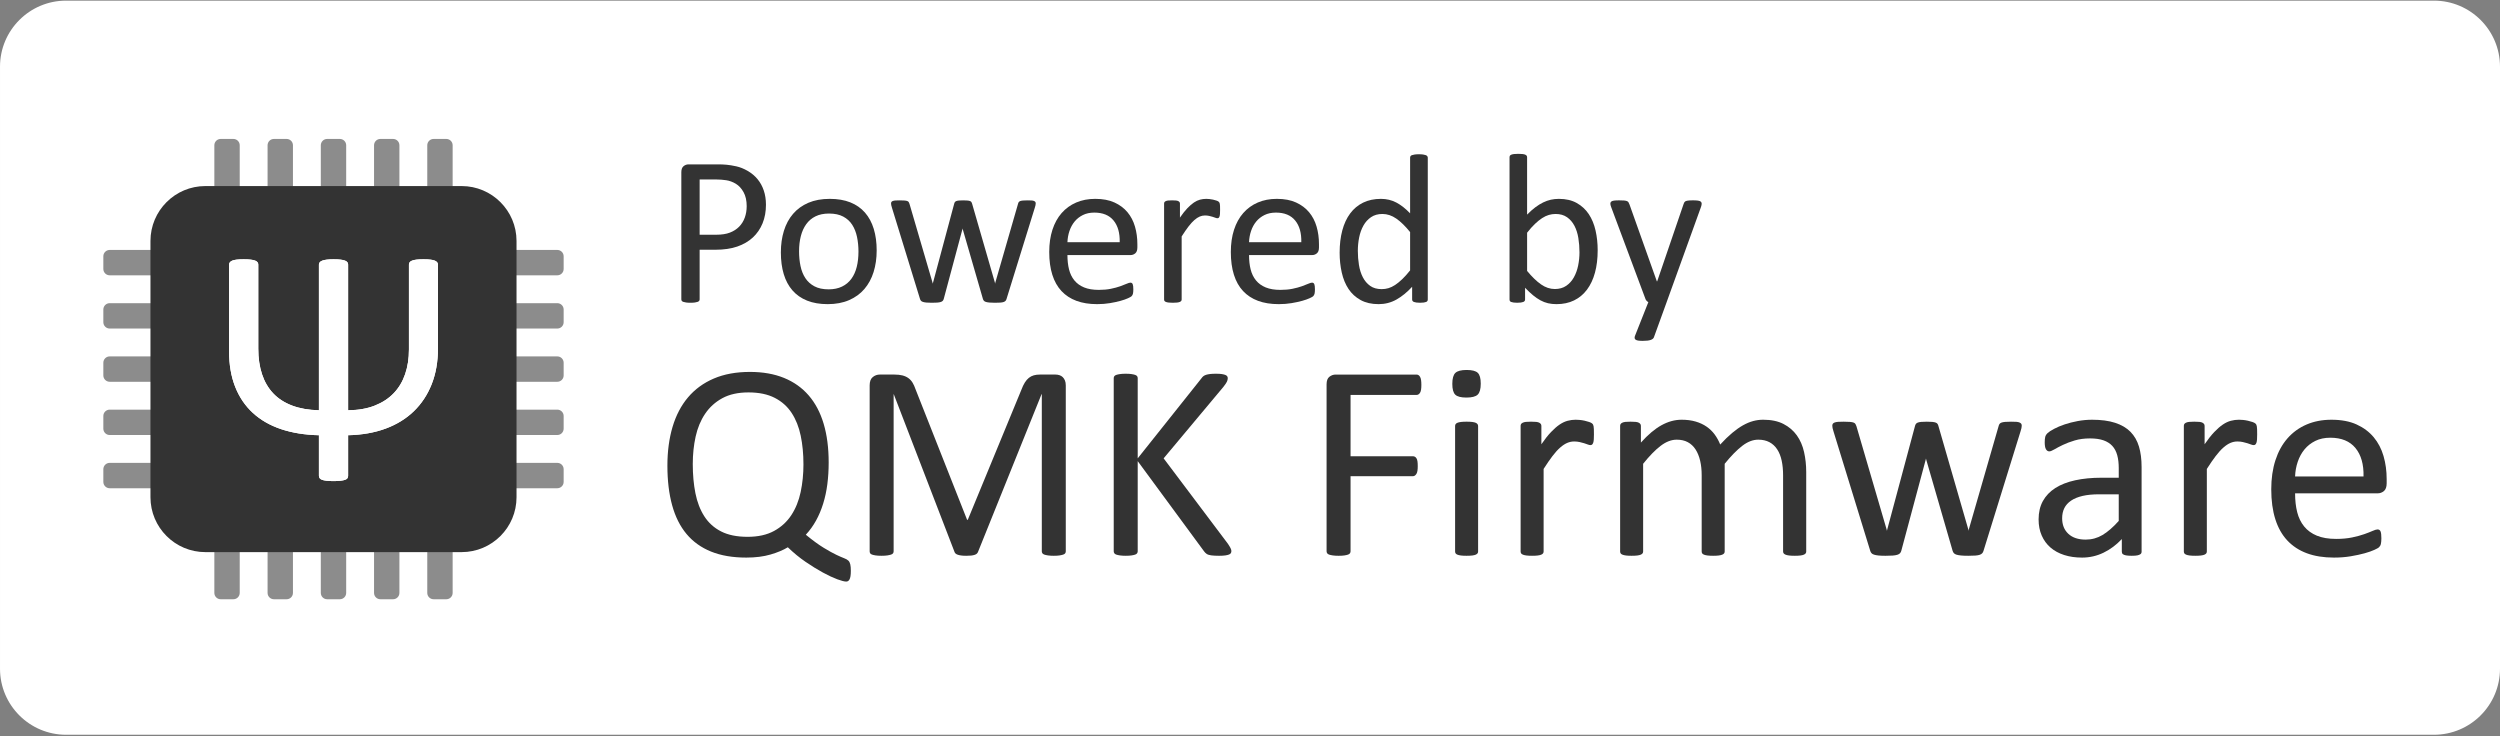 <?xml version="1.0" encoding="UTF-8" standalone="no"?><!DOCTYPE svg PUBLIC "-//W3C//DTD SVG 1.1//EN" "http://www.w3.org/Graphics/SVG/1.1/DTD/svg11.dtd"><svg width="100%" height="100%" viewBox="0 0 1260 371" version="1.1" xmlns="http://www.w3.org/2000/svg" xmlns:xlink="http://www.w3.org/1999/xlink" xml:space="preserve" style="fill-rule:evenodd;clip-rule:evenodd;stroke-linejoin:round;stroke-miterlimit:1.414;"><rect x="0" y="0" width="1260" height="371" fill="#808080" stroke="none"/><rect id="badge.-light" x="0" y="0.321" width="1260" height="370" style="fill:none;"/><path d="M1260,33.621c0,-18.379 -14.921,-33.3 -33.3,-33.3l-1193.4,0c-18.379,0 -33.3,14.921 -33.3,33.3l0,303.4c0,18.378 14.921,33.3 33.3,33.3l1193.4,0c18.379,0 33.3,-14.922 33.3,-33.3l0,-303.4Z" style="fill:#fff;"/><path d="M386.044,103.177c0,3.469 -0.572,6.599 -1.717,9.389c-1.145,2.79 -2.781,5.168 -4.909,7.136c-2.128,1.967 -4.739,3.487 -7.833,4.56c-3.094,1.073 -6.787,1.61 -11.08,1.61l-7.886,0l0,25.002c0,0.286 -0.081,0.536 -0.242,0.751c-0.161,0.214 -0.411,0.384 -0.751,0.509c-0.34,0.126 -0.805,0.233 -1.395,0.322c-0.59,0.09 -1.332,0.134 -2.227,0.134c-0.894,0 -1.636,-0.044 -2.226,-0.134c-0.59,-0.089 -1.064,-0.196 -1.422,-0.322c-0.358,-0.125 -0.608,-0.295 -0.751,-0.509c-0.143,-0.215 -0.215,-0.465 -0.215,-0.751l0,-64.061c0,-1.431 0.376,-2.45 1.127,-3.058c0.751,-0.608 1.592,-0.913 2.522,-0.913l14.861,0c1.503,0 2.942,0.063 4.319,0.188c1.378,0.125 3.005,0.394 4.883,0.805c1.878,0.411 3.791,1.18 5.741,2.307c1.949,1.127 3.603,2.513 4.962,4.158c1.36,1.645 2.406,3.55 3.139,5.714c0.733,2.164 1.1,4.552 1.1,7.163Zm-9.711,0.751c0,-2.826 -0.528,-5.187 -1.583,-7.082c-1.055,-1.896 -2.361,-3.309 -3.916,-4.239c-1.556,-0.93 -3.166,-1.52 -4.829,-1.77c-1.663,-0.251 -3.282,-0.376 -4.856,-0.376l-8.53,0l0,27.846l8.316,0c2.79,0 5.106,-0.358 6.948,-1.073c1.842,-0.716 3.389,-1.708 4.641,-2.978c1.251,-1.27 2.199,-2.79 2.843,-4.561c0.644,-1.77 0.966,-3.693 0.966,-5.767Z" style="fill:#333;fill-rule:nonzero;"/><path d="M441.842,126.247c0,3.935 -0.518,7.556 -1.556,10.865c-1.037,3.308 -2.584,6.161 -4.641,8.557c-2.056,2.397 -4.632,4.266 -7.726,5.607c-3.093,1.341 -6.679,2.012 -10.757,2.012c-3.97,0 -7.431,-0.59 -10.381,-1.771c-2.951,-1.18 -5.41,-2.897 -7.378,-5.15c-1.967,-2.254 -3.433,-4.99 -4.399,-8.209c-0.966,-3.219 -1.449,-6.868 -1.449,-10.945c0,-3.935 0.51,-7.556 1.529,-10.865c1.02,-3.308 2.558,-6.161 4.614,-8.557c2.057,-2.397 4.623,-4.257 7.7,-5.58c3.076,-1.323 6.67,-1.985 10.784,-1.985c3.97,0 7.43,0.59 10.381,1.77c2.951,1.181 5.41,2.898 7.378,5.151c1.967,2.253 3.442,4.99 4.426,8.209c0.983,3.219 1.475,6.849 1.475,10.891Zm-9.174,0.59c0,-2.611 -0.244,-5.079 -0.731,-7.404c-0.488,-2.325 -1.291,-4.363 -2.41,-6.116c-1.118,-1.753 -2.634,-3.139 -4.547,-4.158c-1.913,-1.019 -4.295,-1.529 -7.146,-1.529c-2.635,0 -4.9,0.465 -6.794,1.395c-1.895,0.93 -3.456,2.244 -4.683,3.943c-1.227,1.699 -2.139,3.711 -2.734,6.036c-0.595,2.325 -0.893,4.865 -0.893,7.619c0,2.647 0.243,5.132 0.731,7.457c0.487,2.325 1.299,4.355 2.436,6.09c1.137,1.735 2.661,3.112 4.574,4.131c1.913,1.02 4.295,1.529 7.146,1.529c2.599,0 4.855,-0.465 6.768,-1.395c1.912,-0.93 3.482,-2.235 4.709,-3.916c1.227,-1.681 2.13,-3.684 2.707,-6.009c0.578,-2.325 0.867,-4.883 0.867,-7.673Z" style="fill:#333;fill-rule:nonzero;"/><path d="M521.999,102.533c0,0.25 -0.036,0.554 -0.108,0.912c-0.071,0.358 -0.196,0.805 -0.375,1.341l-14.218,45.873c-0.107,0.393 -0.277,0.715 -0.51,0.966c-0.232,0.25 -0.554,0.447 -0.965,0.59c-0.412,0.143 -0.975,0.241 -1.691,0.295c-0.715,0.054 -1.609,0.08 -2.682,0.08c-1.109,0 -2.039,-0.035 -2.79,-0.107c-0.751,-0.071 -1.35,-0.179 -1.797,-0.322c-0.447,-0.143 -0.778,-0.34 -0.993,-0.59c-0.215,-0.25 -0.376,-0.554 -0.483,-0.912l-10.14,-35.035l-0.107,-0.483l-0.108,0.483l-9.389,35.035c-0.107,0.393 -0.277,0.715 -0.51,0.966c-0.232,0.25 -0.581,0.447 -1.046,0.59c-0.465,0.143 -1.064,0.241 -1.797,0.295c-0.733,0.054 -1.636,0.08 -2.71,0.08c-1.108,0 -2.012,-0.035 -2.709,-0.107c-0.697,-0.071 -1.27,-0.179 -1.717,-0.322c-0.447,-0.143 -0.778,-0.34 -0.992,-0.59c-0.215,-0.25 -0.376,-0.554 -0.483,-0.912l-14.111,-45.873c-0.179,-0.536 -0.304,-0.983 -0.375,-1.341c-0.072,-0.358 -0.108,-0.662 -0.108,-0.912c0,-0.322 0.072,-0.581 0.215,-0.778c0.143,-0.197 0.384,-0.358 0.724,-0.483c0.34,-0.125 0.796,-0.206 1.368,-0.241c0.573,-0.036 1.27,-0.054 2.093,-0.054c1.001,0 1.806,0.027 2.414,0.08c0.608,0.054 1.073,0.143 1.395,0.269c0.322,0.125 0.555,0.304 0.698,0.536c0.143,0.233 0.268,0.51 0.375,0.832l11.643,39.81l0.107,0.483l0.107,-0.483l10.677,-39.81c0.072,-0.322 0.188,-0.599 0.349,-0.832c0.161,-0.232 0.402,-0.411 0.724,-0.536c0.322,-0.126 0.76,-0.215 1.315,-0.269c0.554,-0.053 1.278,-0.08 2.173,-0.08c0.858,0 1.564,0.027 2.119,0.08c0.554,0.054 0.992,0.143 1.314,0.269c0.322,0.125 0.555,0.295 0.698,0.509c0.143,0.215 0.25,0.465 0.322,0.752l11.535,39.917l0.107,0.483l0.054,-0.483l11.481,-39.81c0.072,-0.322 0.188,-0.599 0.349,-0.832c0.161,-0.232 0.411,-0.411 0.751,-0.536c0.34,-0.126 0.805,-0.215 1.395,-0.269c0.59,-0.053 1.35,-0.08 2.28,-0.08c0.859,0 1.547,0.018 2.066,0.054c0.519,0.035 0.93,0.125 1.234,0.268c0.304,0.143 0.519,0.304 0.644,0.483c0.125,0.179 0.188,0.429 0.188,0.751Z" style="fill:#333;fill-rule:nonzero;"/><path d="M573.237,124.691c0,1.395 -0.351,2.388 -1.051,2.978c-0.701,0.59 -1.5,0.885 -2.399,0.885l-31.8,0c0,2.683 0.27,5.097 0.809,7.243c0.539,2.146 1.437,3.988 2.695,5.526c1.258,1.538 2.894,2.719 4.906,3.541c2.013,0.823 4.475,1.234 7.386,1.234c2.301,0 4.349,-0.187 6.147,-0.563c1.797,-0.375 3.351,-0.796 4.663,-1.261c1.312,-0.465 2.39,-0.885 3.235,-1.261c0.845,-0.375 1.483,-0.563 1.914,-0.563c0.252,0 0.476,0.063 0.674,0.188c0.198,0.125 0.35,0.313 0.458,0.563c0.108,0.251 0.189,0.599 0.243,1.046c0.054,0.448 0.081,0.993 0.081,1.637c0,0.465 -0.018,0.867 -0.054,1.207c-0.036,0.34 -0.08,0.644 -0.134,0.912c-0.054,0.268 -0.143,0.51 -0.268,0.724c-0.125,0.215 -0.286,0.421 -0.483,0.617c-0.197,0.197 -0.778,0.519 -1.744,0.966c-0.966,0.447 -2.217,0.885 -3.755,1.315c-1.539,0.429 -3.318,0.813 -5.339,1.153c-2.021,0.34 -4.176,0.51 -6.465,0.51c-3.97,0 -7.449,-0.555 -10.435,-1.663c-2.987,-1.109 -5.5,-2.755 -7.538,-4.936c-2.039,-2.182 -3.577,-4.918 -4.615,-8.209c-1.037,-3.291 -1.555,-7.118 -1.555,-11.482c0,-4.149 0.536,-7.878 1.609,-11.186c1.073,-3.309 2.62,-6.117 4.641,-8.424c2.021,-2.307 4.462,-4.077 7.324,-5.311c2.861,-1.234 6.062,-1.851 9.603,-1.851c3.792,0 7.02,0.608 9.685,1.824c2.664,1.216 4.855,2.852 6.572,4.909c1.717,2.057 2.978,4.471 3.782,7.243c0.805,2.772 1.208,5.732 1.208,8.88l0,1.609Zm-8.907,-2.629c0.108,-4.65 -0.927,-8.298 -3.104,-10.945c-2.177,-2.647 -5.407,-3.97 -9.689,-3.97c-2.196,0 -4.121,0.411 -5.776,1.234c-1.656,0.823 -3.041,1.914 -4.157,3.273c-1.116,1.359 -1.98,2.942 -2.591,4.748c-0.612,1.806 -0.954,3.693 -1.026,5.66l26.343,0Z" style="fill:#333;fill-rule:nonzero;"/><path d="M614.924,105.806c0,0.787 -0.018,1.448 -0.053,1.985c-0.036,0.536 -0.108,0.957 -0.215,1.261c-0.107,0.304 -0.241,0.536 -0.402,0.697c-0.161,0.161 -0.385,0.242 -0.671,0.242c-0.286,0 -0.635,-0.081 -1.046,-0.242c-0.411,-0.161 -0.876,-0.322 -1.395,-0.483c-0.519,-0.161 -1.1,-0.313 -1.744,-0.456c-0.644,-0.143 -1.341,-0.214 -2.092,-0.214c-0.894,0 -1.771,0.178 -2.629,0.536c-0.859,0.358 -1.762,0.948 -2.71,1.771c-0.948,0.822 -1.94,1.913 -2.977,3.272c-1.038,1.36 -2.182,3.023 -3.434,4.99l0,31.762c0,0.286 -0.072,0.528 -0.215,0.724c-0.143,0.197 -0.375,0.367 -0.697,0.51c-0.322,0.143 -0.769,0.251 -1.341,0.322c-0.573,0.072 -1.306,0.107 -2.2,0.107c-0.859,0 -1.574,-0.035 -2.146,-0.107c-0.573,-0.071 -1.029,-0.179 -1.368,-0.322c-0.34,-0.143 -0.573,-0.313 -0.698,-0.51c-0.125,-0.196 -0.188,-0.438 -0.188,-0.724l0,-48.287c0,-0.286 0.054,-0.527 0.161,-0.724c0.108,-0.197 0.322,-0.376 0.644,-0.537c0.322,-0.161 0.733,-0.268 1.234,-0.322c0.501,-0.053 1.163,-0.08 1.985,-0.08c0.787,0 1.44,0.027 1.959,0.08c0.518,0.054 0.921,0.161 1.207,0.322c0.286,0.161 0.491,0.34 0.617,0.537c0.125,0.197 0.187,0.438 0.187,0.724l0,7.029c1.324,-1.932 2.567,-3.506 3.729,-4.722c1.163,-1.216 2.263,-2.173 3.3,-2.87c1.037,-0.698 2.066,-1.181 3.085,-1.449c1.019,-0.268 2.048,-0.402 3.085,-0.402c0.465,0 0.992,0.027 1.583,0.08c0.59,0.054 1.207,0.152 1.851,0.295c0.643,0.143 1.225,0.304 1.743,0.483c0.519,0.179 0.886,0.358 1.1,0.537c0.215,0.179 0.358,0.349 0.429,0.509c0.072,0.161 0.135,0.367 0.188,0.617c0.054,0.251 0.09,0.617 0.108,1.1c0.017,0.483 0.026,1.136 0.026,1.959Z" style="fill:#333;fill-rule:nonzero;"/><path d="M664.767,124.691c0,1.395 -0.35,2.388 -1.051,2.978c-0.7,0.59 -1.5,0.885 -2.398,0.885l-31.8,0c0,2.683 0.269,5.097 0.808,7.243c0.539,2.146 1.438,3.988 2.696,5.526c1.258,1.538 2.893,2.719 4.906,3.541c2.013,0.823 4.475,1.234 7.386,1.234c2.3,0 4.349,-0.187 6.146,-0.563c1.797,-0.375 3.352,-0.796 4.664,-1.261c1.312,-0.465 2.39,-0.885 3.235,-1.261c0.845,-0.375 1.483,-0.563 1.914,-0.563c0.252,0 0.476,0.063 0.674,0.188c0.197,0.125 0.35,0.313 0.458,0.563c0.108,0.251 0.189,0.599 0.243,1.046c0.054,0.448 0.08,0.993 0.08,1.637c0,0.465 -0.017,0.867 -0.053,1.207c-0.036,0.34 -0.081,0.644 -0.134,0.912c-0.054,0.268 -0.143,0.51 -0.269,0.724c-0.125,0.215 -0.286,0.421 -0.482,0.617c-0.197,0.197 -0.778,0.519 -1.744,0.966c-0.966,0.447 -2.218,0.885 -3.756,1.315c-1.538,0.429 -3.317,0.813 -5.338,1.153c-2.021,0.34 -4.176,0.51 -6.465,0.51c-3.971,0 -7.449,-0.555 -10.436,-1.663c-2.986,-1.109 -5.499,-2.755 -7.538,-4.936c-2.039,-2.182 -3.577,-4.918 -4.614,-8.209c-1.037,-3.291 -1.556,-7.118 -1.556,-11.482c0,-4.149 0.537,-7.878 1.61,-11.186c1.073,-3.309 2.62,-6.117 4.641,-8.424c2.021,-2.307 4.462,-4.077 7.323,-5.311c2.862,-1.234 6.063,-1.851 9.604,-1.851c3.791,0 7.02,0.608 9.684,1.824c2.665,1.216 4.856,2.852 6.573,4.909c1.716,2.057 2.977,4.471 3.782,7.243c0.805,2.772 1.207,5.732 1.207,8.88l0,1.609Zm-8.906,-2.629c0.107,-4.65 -0.927,-8.298 -3.104,-10.945c-2.177,-2.647 -5.407,-3.97 -9.69,-3.97c-2.195,0 -4.12,0.411 -5.776,1.234c-1.655,0.823 -3.041,1.914 -4.156,3.273c-1.116,1.359 -1.98,2.942 -2.592,4.748c-0.611,1.806 -0.953,3.693 -1.025,5.66l26.343,0Z" style="fill:#333;fill-rule:nonzero;"/><path d="M719.6,150.927c0,0.286 -0.063,0.537 -0.188,0.751c-0.125,0.215 -0.34,0.385 -0.644,0.51c-0.304,0.125 -0.706,0.224 -1.207,0.295c-0.501,0.072 -1.109,0.107 -1.824,0.107c-0.751,0 -1.377,-0.035 -1.878,-0.107c-0.501,-0.071 -0.912,-0.17 -1.234,-0.295c-0.322,-0.125 -0.554,-0.295 -0.697,-0.51c-0.143,-0.214 -0.215,-0.465 -0.215,-0.751l0,-6.384c-2.54,2.754 -5.177,4.9 -7.914,6.438c-2.736,1.538 -5.732,2.307 -8.986,2.307c-3.542,0 -6.564,-0.689 -9.068,-2.066c-2.503,-1.377 -4.533,-3.237 -6.089,-5.58c-1.556,-2.342 -2.692,-5.097 -3.407,-8.262c-0.716,-3.166 -1.073,-6.501 -1.073,-10.006c0,-4.149 0.447,-7.896 1.341,-11.24c0.894,-3.345 2.218,-6.197 3.97,-8.558c1.753,-2.361 3.926,-4.176 6.519,-5.446c2.593,-1.269 5.589,-1.904 8.987,-1.904c2.826,0 5.41,0.617 7.753,1.851c2.342,1.234 4.658,3.049 6.948,5.446l0,-28.061c0,-0.25 0.062,-0.491 0.187,-0.724c0.126,-0.232 0.367,-0.411 0.725,-0.536c0.357,-0.126 0.813,-0.233 1.368,-0.322c0.554,-0.09 1.261,-0.134 2.119,-0.134c0.894,0 1.628,0.044 2.2,0.134c0.572,0.089 1.019,0.196 1.341,0.322c0.322,0.125 0.563,0.304 0.724,0.536c0.161,0.233 0.242,0.474 0.242,0.724l0,71.465Zm-8.906,-33.962c-2.397,-2.968 -4.713,-5.231 -6.948,-6.787c-2.236,-1.556 -4.57,-2.334 -7.002,-2.334c-2.253,0 -4.167,0.537 -5.741,1.61c-1.574,1.073 -2.852,2.486 -3.836,4.239c-0.984,1.752 -1.699,3.737 -2.146,5.955c-0.447,2.218 -0.671,4.471 -0.671,6.76c0,2.432 0.188,4.811 0.564,7.136c0.375,2.325 1.028,4.39 1.958,6.197c0.93,1.806 2.164,3.255 3.702,4.346c1.538,1.09 3.47,1.636 5.794,1.636c1.181,0 2.316,-0.161 3.407,-0.483c1.091,-0.322 2.209,-0.858 3.354,-1.61c1.144,-0.751 2.342,-1.725 3.594,-2.924c1.252,-1.198 2.576,-2.673 3.971,-4.426l0,-19.315Z" style="fill:#333;fill-rule:nonzero;"/><path d="M805.229,126.14c0,4.185 -0.456,7.949 -1.368,11.294c-0.912,3.344 -2.254,6.196 -4.024,8.557c-1.771,2.361 -3.944,4.167 -6.519,5.419c-2.575,1.252 -5.526,1.878 -8.853,1.878c-1.538,0 -2.959,-0.152 -4.265,-0.456c-1.305,-0.304 -2.584,-0.796 -3.836,-1.476c-1.252,-0.679 -2.504,-1.538 -3.756,-2.575c-1.252,-1.037 -2.575,-2.289 -3.97,-3.756l0,5.902c0,0.286 -0.072,0.537 -0.215,0.751c-0.143,0.215 -0.375,0.385 -0.697,0.51c-0.322,0.125 -0.724,0.224 -1.207,0.295c-0.483,0.072 -1.1,0.107 -1.851,0.107c-0.716,0 -1.324,-0.035 -1.824,-0.107c-0.501,-0.071 -0.913,-0.17 -1.234,-0.295c-0.322,-0.125 -0.537,-0.295 -0.644,-0.51c-0.108,-0.214 -0.161,-0.465 -0.161,-0.751l0,-71.679c0,-0.286 0.062,-0.537 0.188,-0.751c0.125,-0.215 0.357,-0.394 0.697,-0.537c0.34,-0.143 0.796,-0.25 1.368,-0.322c0.572,-0.071 1.288,-0.107 2.146,-0.107c0.894,0 1.628,0.036 2.2,0.107c0.572,0.072 1.019,0.179 1.341,0.322c0.322,0.143 0.555,0.322 0.698,0.537c0.143,0.214 0.214,0.465 0.214,0.751l0,28.918c1.431,-1.466 2.817,-2.7 4.158,-3.702c1.342,-1.001 2.656,-1.815 3.944,-2.441c1.288,-0.626 2.575,-1.082 3.863,-1.368c1.288,-0.286 2.647,-0.429 4.077,-0.429c3.506,0 6.501,0.697 8.987,2.092c2.486,1.395 4.507,3.264 6.063,5.607c1.556,2.343 2.691,5.088 3.407,8.236c0.715,3.147 1.073,6.474 1.073,9.979Zm-9.175,1.019c0,-2.468 -0.189,-4.864 -0.566,-7.189c-0.378,-2.325 -1.035,-4.382 -1.971,-6.17c-0.936,-1.789 -2.177,-3.228 -3.725,-4.319c-1.547,-1.091 -3.472,-1.637 -5.776,-1.637c-1.151,0 -2.285,0.161 -3.4,0.483c-1.116,0.322 -2.249,0.859 -3.401,1.61c-1.152,0.751 -2.349,1.717 -3.59,2.897c-1.242,1.18 -2.564,2.665 -3.968,4.453l0,19.261c2.448,2.969 4.787,5.231 7.018,6.787c2.231,1.556 4.552,2.334 6.964,2.334c2.231,0 4.138,-0.536 5.722,-1.609c1.583,-1.073 2.87,-2.495 3.859,-4.266c0.99,-1.77 1.71,-3.755 2.159,-5.955c0.45,-2.2 0.675,-4.426 0.675,-6.68Z" style="fill:#333;fill-rule:nonzero;"/><path d="M839.995,152.268l-6.438,17.759c-0.214,0.573 -0.76,1.011 -1.636,1.315c-0.877,0.304 -2.209,0.456 -3.997,0.456c-0.93,0 -1.681,-0.045 -2.254,-0.134c-0.572,-0.09 -1.01,-0.242 -1.314,-0.456c-0.304,-0.215 -0.474,-0.501 -0.51,-0.859c-0.036,-0.357 0.054,-0.787 0.268,-1.287l6.653,-16.794c-0.322,-0.143 -0.626,-0.375 -0.912,-0.697c-0.286,-0.322 -0.483,-0.662 -0.59,-1.019l-17.222,-46.141c-0.286,-0.751 -0.43,-1.342 -0.43,-1.771c0,-0.429 0.144,-0.769 0.43,-1.019c0.286,-0.251 0.751,-0.421 1.395,-0.51c0.643,-0.089 1.502,-0.134 2.575,-0.134c1.073,0 1.914,0.027 2.522,0.08c0.608,0.054 1.091,0.152 1.448,0.296c0.358,0.143 0.617,0.348 0.778,0.617c0.161,0.268 0.331,0.634 0.51,1.099l13.788,38.737l0.161,0l13.306,-38.951c0.215,-0.68 0.474,-1.118 0.778,-1.315c0.304,-0.196 0.76,-0.34 1.368,-0.429c0.608,-0.089 1.485,-0.134 2.629,-0.134c1.002,0 1.824,0.045 2.468,0.134c0.644,0.089 1.118,0.259 1.422,0.51c0.304,0.25 0.456,0.59 0.456,1.019c0,0.429 -0.107,0.966 -0.322,1.61l-17.33,48.018Z" style="fill:#333;fill-rule:nonzero;"/><path d="M428.822,287.701c0,1.077 -0.059,1.979 -0.176,2.705c-0.117,0.725 -0.293,1.288 -0.527,1.686c-0.234,0.398 -0.492,0.667 -0.773,0.808c-0.281,0.14 -0.562,0.21 -0.843,0.21c-0.936,0 -2.447,-0.386 -4.531,-1.159c-2.084,-0.773 -4.485,-1.897 -7.201,-3.372c-2.717,-1.475 -5.62,-3.267 -8.712,-5.374c-3.091,-2.108 -6.088,-4.567 -8.992,-7.377c-2.295,1.405 -5.199,2.623 -8.712,3.653c-3.512,1.03 -7.587,1.546 -12.224,1.546c-6.838,0 -12.751,-1.007 -17.739,-3.021c-4.988,-2.014 -9.109,-4.965 -12.364,-8.852c-3.256,-3.888 -5.679,-8.723 -7.272,-14.508c-1.592,-5.784 -2.388,-12.423 -2.388,-19.917c0,-7.212 0.866,-13.734 2.599,-19.565c1.733,-5.831 4.332,-10.796 7.798,-14.894c3.466,-4.098 7.798,-7.26 12.997,-9.484c5.199,-2.225 11.264,-3.337 18.196,-3.337c6.51,0 12.236,1.007 17.177,3.021c4.941,2.013 9.086,4.952 12.435,8.816c3.349,3.864 5.866,8.63 7.552,14.297c1.686,5.667 2.529,12.177 2.529,19.531c0,3.793 -0.222,7.423 -0.667,10.889c-0.445,3.466 -1.148,6.744 -2.108,9.835c-0.96,3.092 -2.166,5.949 -3.618,8.571c-1.452,2.623 -3.161,4.988 -5.128,7.096c3.419,2.81 6.416,5 8.992,6.569c2.576,1.569 4.707,2.751 6.393,3.548c1.686,0.796 2.998,1.37 3.934,1.721c0.937,0.351 1.64,0.749 2.108,1.194c0.468,0.445 0.796,1.077 0.984,1.897c0.187,0.82 0.281,1.909 0.281,3.267Zm-23.887,-53.744c0,-5.152 -0.456,-9.93 -1.37,-14.332c-0.913,-4.403 -2.435,-8.232 -4.566,-11.487c-2.131,-3.255 -4.976,-5.796 -8.536,-7.622c-3.559,-1.827 -7.962,-2.74 -13.208,-2.74c-5.245,0 -9.648,0.972 -13.207,2.915c-3.56,1.944 -6.452,4.567 -8.677,7.869c-2.224,3.302 -3.817,7.131 -4.777,11.486c-0.96,4.356 -1.44,8.969 -1.44,13.84c0,5.34 0.445,10.246 1.335,14.719c0.89,4.472 2.388,8.348 4.496,11.627c2.108,3.278 4.929,5.819 8.465,7.622c3.537,1.803 7.974,2.705 13.314,2.705c5.292,0 9.741,-0.984 13.348,-2.951c3.606,-1.967 6.51,-4.625 8.711,-7.974c2.202,-3.348 3.771,-7.236 4.707,-11.662c0.937,-4.426 1.405,-9.098 1.405,-14.015Z" style="fill:#333;fill-rule:nonzero;"/><path d="M537.153,277.865c0,0.375 -0.096,0.703 -0.289,0.984c-0.193,0.281 -0.531,0.503 -1.013,0.667c-0.483,0.164 -1.098,0.305 -1.846,0.422c-0.747,0.117 -1.724,0.175 -2.93,0.175c-1.11,0 -2.062,-0.058 -2.858,-0.175c-0.796,-0.117 -1.423,-0.258 -1.881,-0.422c-0.459,-0.164 -0.785,-0.386 -0.977,-0.667c-0.193,-0.281 -0.29,-0.609 -0.29,-0.984l0,-79.176l-0.14,0l-32.036,79.527c-0.14,0.328 -0.339,0.609 -0.597,0.844c-0.258,0.234 -0.632,0.433 -1.124,0.597c-0.492,0.164 -1.077,0.281 -1.756,0.351c-0.68,0.07 -1.488,0.105 -2.424,0.105c-0.984,0 -1.827,-0.046 -2.529,-0.14c-0.703,-0.094 -1.288,-0.223 -1.757,-0.387c-0.468,-0.163 -0.831,-0.363 -1.089,-0.597c-0.257,-0.234 -0.433,-0.491 -0.527,-0.773l-30.63,-79.527l-0.07,0l0,79.176c0,0.375 -0.097,0.703 -0.29,0.984c-0.193,0.281 -0.53,0.503 -1.013,0.667c-0.483,0.164 -1.11,0.305 -1.881,0.422c-0.772,0.117 -1.761,0.175 -2.967,0.175c-1.158,0 -2.122,-0.058 -2.894,-0.175c-0.772,-0.117 -1.387,-0.258 -1.845,-0.422c-0.459,-0.164 -0.772,-0.386 -0.941,-0.667c-0.169,-0.281 -0.253,-0.609 -0.253,-0.984l0,-83.602c0,-1.967 0.523,-3.372 1.569,-4.215c1.046,-0.843 2.211,-1.265 3.496,-1.265l7.419,0c1.522,0 2.853,0.141 3.995,0.422c1.141,0.281 2.14,0.726 2.996,1.335c0.856,0.609 1.569,1.381 2.14,2.318c0.571,0.937 1.07,2.038 1.498,3.302l25.994,65.828l0.352,0l27.047,-65.617c0.524,-1.405 1.094,-2.6 1.713,-3.583c0.619,-0.984 1.297,-1.768 2.035,-2.354c0.738,-0.585 1.558,-1.007 2.462,-1.264c0.904,-0.258 1.951,-0.387 3.141,-0.387l7.779,0c0.714,0 1.393,0.106 2.035,0.317c0.642,0.21 1.189,0.538 1.641,0.983c0.453,0.445 0.821,1.007 1.107,1.686c0.285,0.679 0.428,1.511 0.428,2.494l0,83.602Z" style="fill:#333;fill-rule:nonzero;"/><path d="M620.614,277.725c0,0.374 -0.081,0.714 -0.245,1.018c-0.164,0.305 -0.48,0.551 -0.949,0.738c-0.468,0.187 -1.1,0.34 -1.897,0.457c-0.796,0.117 -1.826,0.175 -3.091,0.175c-1.639,0 -2.974,-0.07 -4.004,-0.21c-1.031,-0.141 -1.804,-0.399 -2.319,-0.773c-0.515,-0.375 -0.936,-0.796 -1.264,-1.265l-33.441,-45.454l0,45.454c0,0.328 -0.094,0.644 -0.281,0.949c-0.187,0.304 -0.515,0.538 -0.984,0.702c-0.468,0.164 -1.089,0.305 -1.861,0.422c-0.773,0.117 -1.745,0.175 -2.916,0.175c-1.124,0 -2.084,-0.058 -2.88,-0.175c-0.797,-0.117 -1.429,-0.258 -1.897,-0.422c-0.469,-0.164 -0.796,-0.398 -0.984,-0.702c-0.187,-0.305 -0.281,-0.621 -0.281,-0.949l0,-87.255c0,-0.375 0.094,-0.703 0.281,-0.984c0.188,-0.281 0.515,-0.503 0.984,-0.667c0.468,-0.164 1.1,-0.304 1.897,-0.421c0.796,-0.118 1.756,-0.176 2.88,-0.176c1.171,0 2.143,0.058 2.916,0.176c0.772,0.117 1.393,0.257 1.861,0.421c0.469,0.164 0.797,0.386 0.984,0.667c0.187,0.281 0.281,0.609 0.281,0.984l0,40.396l32.176,-40.396c0.281,-0.421 0.609,-0.773 0.984,-1.054c0.374,-0.281 0.831,-0.503 1.37,-0.667c0.538,-0.164 1.194,-0.293 1.967,-0.387c0.773,-0.093 1.768,-0.14 2.986,-0.14c1.217,0 2.201,0.058 2.95,0.176c0.75,0.117 1.347,0.269 1.792,0.456c0.445,0.188 0.749,0.422 0.913,0.703c0.164,0.281 0.246,0.585 0.246,0.913c0,0.609 -0.152,1.218 -0.457,1.827c-0.304,0.608 -0.878,1.452 -1.721,2.529l-30.139,36.04l32.457,43.136c0.797,1.218 1.277,2.049 1.441,2.494c0.164,0.445 0.245,0.808 0.245,1.089Z" style="fill:#333;fill-rule:nonzero;"/><path d="M716.37,193.982c0,0.89 -0.046,1.663 -0.14,2.319c-0.094,0.655 -0.258,1.182 -0.492,1.58c-0.234,0.398 -0.503,0.691 -0.808,0.878c-0.304,0.188 -0.62,0.281 -0.948,0.281l-33.301,0l0,30.912l31.474,0c0.328,0 0.644,0.082 0.949,0.246c0.304,0.164 0.573,0.433 0.807,0.808c0.235,0.375 0.399,0.878 0.492,1.51c0.094,0.633 0.141,1.441 0.141,2.424c0,0.89 -0.047,1.651 -0.141,2.283c-0.093,0.633 -0.257,1.148 -0.492,1.546c-0.234,0.398 -0.503,0.703 -0.807,0.913c-0.305,0.211 -0.621,0.316 -0.949,0.316l-31.474,0l0,37.867c0,0.328 -0.093,0.644 -0.281,0.949c-0.187,0.304 -0.515,0.538 -0.983,0.702c-0.468,0.164 -1.077,0.305 -1.827,0.422c-0.749,0.117 -1.733,0.175 -2.95,0.175c-1.124,0 -2.085,-0.058 -2.881,-0.175c-0.796,-0.117 -1.428,-0.258 -1.897,-0.422c-0.468,-0.164 -0.796,-0.398 -0.983,-0.702c-0.188,-0.305 -0.281,-0.621 -0.281,-0.949l0,-84.164c0,-1.826 0.48,-3.103 1.44,-3.829c0.96,-0.726 1.979,-1.089 3.056,-1.089l40.888,0c0.328,0 0.644,0.094 0.948,0.281c0.305,0.188 0.574,0.492 0.808,0.914c0.234,0.421 0.398,0.972 0.492,1.651c0.094,0.679 0.14,1.463 0.14,2.353Z" style="fill:#333;fill-rule:nonzero;"/><path d="M744.964,277.935c0,0.375 -0.094,0.691 -0.281,0.949c-0.188,0.258 -0.492,0.48 -0.914,0.667c-0.421,0.188 -1.007,0.328 -1.756,0.422c-0.749,0.094 -1.71,0.14 -2.88,0.14c-1.124,0 -2.061,-0.046 -2.811,-0.14c-0.749,-0.094 -1.346,-0.234 -1.791,-0.422c-0.445,-0.187 -0.749,-0.409 -0.913,-0.667c-0.164,-0.258 -0.246,-0.574 -0.246,-0.949l0,-63.228c0,-0.328 0.082,-0.632 0.246,-0.913c0.164,-0.281 0.468,-0.515 0.913,-0.703c0.445,-0.187 1.042,-0.328 1.791,-0.421c0.75,-0.094 1.687,-0.141 2.811,-0.141c1.17,0 2.131,0.047 2.88,0.141c0.749,0.093 1.335,0.234 1.756,0.421c0.422,0.188 0.726,0.422 0.914,0.703c0.187,0.281 0.281,0.585 0.281,0.913l0,63.228Zm1.334,-84.585c0,2.716 -0.515,4.566 -1.545,5.55c-1.03,0.984 -2.927,1.475 -5.691,1.475c-2.716,0 -4.578,-0.48 -5.585,-1.44c-1.007,-0.96 -1.51,-2.775 -1.51,-5.445c0,-2.716 0.515,-4.566 1.545,-5.55c1.031,-0.983 2.928,-1.475 5.691,-1.475c2.716,0 4.578,0.48 5.585,1.44c1.007,0.96 1.51,2.775 1.51,5.445Z" style="fill:#333;fill-rule:nonzero;"/><path d="M803.345,218.852c0,1.03 -0.024,1.897 -0.071,2.599c-0.047,0.703 -0.14,1.253 -0.281,1.651c-0.14,0.399 -0.316,0.703 -0.527,0.914c-0.21,0.21 -0.503,0.316 -0.878,0.316c-0.374,0 -0.831,-0.106 -1.37,-0.316c-0.538,-0.211 -1.147,-0.422 -1.826,-0.633c-0.679,-0.21 -1.441,-0.409 -2.284,-0.597c-0.843,-0.187 -1.756,-0.281 -2.739,-0.281c-1.171,0 -2.319,0.234 -3.443,0.703c-1.124,0.468 -2.307,1.241 -3.548,2.318c-1.241,1.077 -2.541,2.506 -3.899,4.286c-1.358,1.779 -2.857,3.957 -4.496,6.533l0,41.59c0,0.375 -0.094,0.691 -0.281,0.949c-0.187,0.258 -0.492,0.48 -0.913,0.667c-0.422,0.188 -1.007,0.328 -1.757,0.422c-0.749,0.094 -1.709,0.14 -2.88,0.14c-1.124,0 -2.061,-0.046 -2.81,-0.14c-0.75,-0.094 -1.347,-0.234 -1.792,-0.422c-0.445,-0.187 -0.749,-0.409 -0.913,-0.667c-0.164,-0.258 -0.246,-0.574 -0.246,-0.949l0,-63.228c0,-0.375 0.07,-0.691 0.211,-0.948c0.14,-0.258 0.421,-0.492 0.843,-0.703c0.421,-0.211 0.96,-0.351 1.616,-0.421c0.655,-0.071 1.522,-0.106 2.599,-0.106c1.03,0 1.885,0.035 2.564,0.106c0.679,0.07 1.206,0.21 1.581,0.421c0.375,0.211 0.644,0.445 0.808,0.703c0.164,0.257 0.246,0.573 0.246,0.948l0,9.203c1.733,-2.529 3.36,-4.59 4.883,-6.182c1.522,-1.592 2.962,-2.845 4.32,-3.759c1.358,-0.913 2.705,-1.545 4.04,-1.896c1.335,-0.352 2.681,-0.527 4.039,-0.527c0.609,0 1.3,0.035 2.073,0.105c0.773,0.07 1.581,0.199 2.424,0.386c0.843,0.188 1.604,0.399 2.283,0.633c0.679,0.234 1.159,0.468 1.44,0.702c0.281,0.234 0.468,0.457 0.562,0.668c0.094,0.21 0.176,0.48 0.246,0.808c0.07,0.327 0.117,0.807 0.14,1.44c0.024,0.632 0.036,1.487 0.036,2.564Z" style="fill:#333;fill-rule:nonzero;"/><path d="M910.341,277.935c0,0.375 -0.094,0.691 -0.281,0.949c-0.187,0.258 -0.492,0.48 -0.913,0.667c-0.422,0.188 -1.007,0.328 -1.757,0.422c-0.749,0.094 -1.686,0.14 -2.81,0.14c-1.171,0 -2.131,-0.046 -2.88,-0.14c-0.75,-0.094 -1.347,-0.234 -1.792,-0.422c-0.445,-0.187 -0.761,-0.409 -0.948,-0.667c-0.187,-0.258 -0.281,-0.574 -0.281,-0.949l0,-38.428c0,-2.67 -0.234,-5.105 -0.703,-7.307c-0.468,-2.201 -1.217,-4.098 -2.248,-5.69c-1.03,-1.593 -2.342,-2.81 -3.934,-3.653c-1.592,-0.844 -3.466,-1.265 -5.62,-1.265c-2.67,0 -5.351,1.03 -8.044,3.091c-2.693,2.061 -5.656,5.082 -8.887,9.063l0,44.189c0,0.375 -0.094,0.691 -0.281,0.949c-0.188,0.258 -0.504,0.48 -0.949,0.667c-0.445,0.188 -1.042,0.328 -1.791,0.422c-0.75,0.094 -1.686,0.14 -2.81,0.14c-1.078,0 -2.003,-0.046 -2.775,-0.14c-0.773,-0.094 -1.382,-0.234 -1.827,-0.422c-0.445,-0.187 -0.749,-0.409 -0.913,-0.667c-0.164,-0.258 -0.246,-0.574 -0.246,-0.949l0,-38.428c0,-2.67 -0.258,-5.105 -0.773,-7.307c-0.515,-2.201 -1.288,-4.098 -2.318,-5.69c-1.031,-1.593 -2.331,-2.81 -3.9,-3.653c-1.569,-0.844 -3.43,-1.265 -5.585,-1.265c-2.669,0 -5.362,1.03 -8.079,3.091c-2.716,2.061 -5.667,5.082 -8.852,9.063l0,44.189c0,0.375 -0.094,0.691 -0.281,0.949c-0.187,0.258 -0.492,0.48 -0.913,0.667c-0.422,0.188 -1.007,0.328 -1.757,0.422c-0.749,0.094 -1.709,0.14 -2.88,0.14c-1.124,0 -2.061,-0.046 -2.81,-0.14c-0.749,-0.094 -1.347,-0.234 -1.792,-0.422c-0.444,-0.187 -0.749,-0.409 -0.913,-0.667c-0.164,-0.258 -0.246,-0.574 -0.246,-0.949l0,-63.228c0,-0.375 0.071,-0.691 0.211,-0.948c0.141,-0.258 0.422,-0.492 0.843,-0.703c0.422,-0.211 0.96,-0.351 1.616,-0.421c0.656,-0.071 1.522,-0.106 2.599,-0.106c1.031,0 1.885,0.035 2.565,0.106c0.679,0.07 1.206,0.21 1.58,0.421c0.375,0.211 0.644,0.445 0.808,0.703c0.164,0.257 0.246,0.573 0.246,0.948l0,8.36c3.56,-3.981 7.014,-6.896 10.363,-8.746c3.348,-1.85 6.732,-2.775 10.151,-2.775c2.623,0 4.977,0.304 7.061,0.913c2.084,0.609 3.922,1.464 5.515,2.564c1.592,1.101 2.95,2.412 4.074,3.934c1.124,1.523 2.061,3.22 2.81,5.094c2.108,-2.295 4.11,-4.239 6.007,-5.831c1.897,-1.593 3.724,-2.881 5.48,-3.864c1.756,-0.984 3.466,-1.698 5.129,-2.143c1.662,-0.445 3.337,-0.667 5.023,-0.667c4.074,0 7.493,0.714 10.257,2.142c2.763,1.429 4.999,3.337 6.709,5.726c1.709,2.389 2.927,5.187 3.653,8.395c0.726,3.209 1.089,6.593 1.089,10.152l0,39.974Z" style="fill:#333;fill-rule:nonzero;"/><path d="M1018.95,214.567c0,0.327 -0.046,0.726 -0.14,1.194c-0.094,0.468 -0.258,1.054 -0.492,1.756l-18.617,60.067c-0.141,0.515 -0.363,0.937 -0.668,1.265c-0.304,0.328 -0.725,0.585 -1.264,0.773c-0.539,0.187 -1.276,0.316 -2.213,0.386c-0.937,0.07 -2.108,0.105 -3.513,0.105c-1.452,0 -2.669,-0.046 -3.653,-0.14c-0.984,-0.094 -1.768,-0.234 -2.353,-0.422c-0.586,-0.187 -1.019,-0.445 -1.3,-0.772c-0.281,-0.328 -0.492,-0.726 -0.632,-1.195l-13.278,-45.876l-0.141,-0.632l-0.14,0.632l-12.295,45.876c-0.14,0.515 -0.363,0.937 -0.667,1.265c-0.305,0.328 -0.761,0.585 -1.37,0.773c-0.609,0.187 -1.394,0.316 -2.354,0.386c-0.96,0.07 -2.142,0.105 -3.548,0.105c-1.451,0 -2.634,-0.046 -3.547,-0.14c-0.914,-0.094 -1.663,-0.234 -2.248,-0.422c-0.586,-0.187 -1.019,-0.445 -1.3,-0.772c-0.281,-0.328 -0.492,-0.726 -0.632,-1.195l-18.477,-60.067c-0.234,-0.702 -0.398,-1.288 -0.492,-1.756c-0.094,-0.468 -0.14,-0.867 -0.14,-1.194c0,-0.422 0.093,-0.762 0.281,-1.019c0.187,-0.258 0.503,-0.468 0.948,-0.632c0.445,-0.164 1.042,-0.27 1.791,-0.317c0.75,-0.046 1.663,-0.07 2.74,-0.07c1.312,0 2.366,0.035 3.162,0.106c0.796,0.07 1.405,0.187 1.826,0.351c0.422,0.164 0.726,0.398 0.914,0.702c0.187,0.305 0.351,0.668 0.491,1.089l15.246,52.129l0.14,0.632l0.141,-0.632l13.98,-52.129c0.094,-0.421 0.246,-0.784 0.457,-1.089c0.21,-0.304 0.527,-0.538 0.948,-0.702c0.422,-0.164 0.995,-0.281 1.721,-0.351c0.726,-0.071 1.675,-0.106 2.846,-0.106c1.124,0 2.049,0.035 2.775,0.106c0.726,0.07 1.299,0.187 1.721,0.351c0.421,0.164 0.726,0.386 0.913,0.667c0.187,0.281 0.328,0.609 0.422,0.984l15.104,52.269l0.141,0.632l0.07,-0.632l15.034,-52.129c0.094,-0.421 0.246,-0.784 0.457,-1.089c0.211,-0.304 0.539,-0.538 0.984,-0.702c0.444,-0.164 1.053,-0.281 1.826,-0.351c0.773,-0.071 1.768,-0.106 2.986,-0.106c1.124,0 2.026,0.024 2.705,0.07c0.679,0.047 1.217,0.164 1.616,0.352c0.398,0.187 0.679,0.398 0.843,0.632c0.163,0.234 0.245,0.562 0.245,0.984Z" style="fill:#333;fill-rule:nonzero;"/><path d="M1079.37,278.006c0,0.562 -0.188,0.983 -0.562,1.264c-0.375,0.281 -0.89,0.492 -1.546,0.633c-0.656,0.14 -1.616,0.21 -2.88,0.21c-1.218,0 -2.19,-0.07 -2.916,-0.21c-0.726,-0.141 -1.253,-0.352 -1.581,-0.633c-0.327,-0.281 -0.491,-0.702 -0.491,-1.264l0,-6.323c-2.764,2.951 -5.843,5.246 -9.239,6.885c-3.395,1.639 -6.99,2.459 -10.784,2.459c-3.325,0 -6.334,-0.434 -9.027,-1.3c-2.693,-0.867 -4.988,-2.119 -6.885,-3.759c-1.897,-1.639 -3.372,-3.653 -4.426,-6.041c-1.054,-2.389 -1.581,-5.106 -1.581,-8.15c0,-3.559 0.726,-6.651 2.178,-9.273c1.452,-2.623 3.536,-4.801 6.253,-6.534c2.716,-1.733 6.041,-3.033 9.976,-3.899c3.934,-0.867 8.36,-1.3 13.278,-1.3l8.711,0l0,-4.918c0,-2.435 -0.258,-4.589 -0.773,-6.463c-0.515,-1.873 -1.346,-3.431 -2.494,-4.672c-1.147,-1.241 -2.634,-2.178 -4.461,-2.81c-1.826,-0.632 -4.075,-0.948 -6.744,-0.948c-2.857,0 -5.421,0.339 -7.693,1.018c-2.272,0.679 -4.262,1.429 -5.972,2.248c-1.709,0.82 -3.138,1.569 -4.285,2.249c-1.148,0.679 -2.002,1.018 -2.564,1.018c-0.375,0 -0.703,-0.093 -0.984,-0.281c-0.281,-0.187 -0.527,-0.468 -0.738,-0.843c-0.21,-0.374 -0.363,-0.855 -0.456,-1.44c-0.094,-0.585 -0.141,-1.229 -0.141,-1.932c0,-1.171 0.082,-2.096 0.246,-2.775c0.164,-0.679 0.562,-1.323 1.195,-1.932c0.632,-0.609 1.721,-1.323 3.266,-2.143c1.546,-0.819 3.326,-1.569 5.34,-2.248c2.014,-0.679 4.215,-1.241 6.603,-1.686c2.389,-0.445 4.801,-0.667 7.237,-0.667c4.543,0 8.407,0.515 11.591,1.545c3.185,1.031 5.761,2.541 7.728,4.532c1.967,1.99 3.396,4.461 4.286,7.411c0.89,2.951 1.335,6.393 1.335,10.328l0,42.644Zm-11.522,-28.875l-9.906,0c-3.185,0 -5.948,0.27 -8.29,0.808c-2.341,0.539 -4.285,1.335 -5.831,2.389c-1.545,1.054 -2.681,2.318 -3.407,3.794c-0.726,1.475 -1.089,3.173 -1.089,5.093c0,3.279 1.042,5.89 3.126,7.833c2.085,1.944 5,2.916 8.747,2.916c3.044,0 5.866,-0.773 8.466,-2.318c2.599,-1.546 5.327,-3.911 8.184,-7.096l0,-13.419Z" style="fill:#333;fill-rule:nonzero;"/><path d="M1137.61,218.852c0,1.03 -0.023,1.897 -0.07,2.599c-0.047,0.703 -0.141,1.253 -0.281,1.651c-0.141,0.399 -0.316,0.703 -0.527,0.914c-0.211,0.21 -0.504,0.316 -0.878,0.316c-0.375,0 -0.832,-0.106 -1.37,-0.316c-0.539,-0.211 -1.148,-0.422 -1.827,-0.633c-0.679,-0.21 -1.44,-0.409 -2.283,-0.597c-0.843,-0.187 -1.756,-0.281 -2.74,-0.281c-1.171,0 -2.318,0.234 -3.442,0.703c-1.124,0.468 -2.307,1.241 -3.548,2.318c-1.241,1.077 -2.541,2.506 -3.899,4.286c-1.359,1.779 -2.857,3.957 -4.497,6.533l0,41.59c0,0.375 -0.093,0.691 -0.281,0.949c-0.187,0.258 -0.491,0.48 -0.913,0.667c-0.421,0.188 -1.007,0.328 -1.756,0.422c-0.75,0.094 -1.71,0.14 -2.881,0.14c-1.124,0 -2.06,-0.046 -2.81,-0.14c-0.749,-0.094 -1.346,-0.234 -1.791,-0.422c-0.445,-0.187 -0.75,-0.409 -0.914,-0.667c-0.163,-0.258 -0.245,-0.574 -0.245,-0.949l0,-63.228c0,-0.375 0.07,-0.691 0.21,-0.948c0.141,-0.258 0.422,-0.492 0.843,-0.703c0.422,-0.211 0.961,-0.351 1.616,-0.421c0.656,-0.071 1.522,-0.106 2.6,-0.106c1.03,0 1.885,0.035 2.564,0.106c0.679,0.07 1.206,0.21 1.581,0.421c0.374,0.211 0.644,0.445 0.808,0.703c0.163,0.257 0.245,0.573 0.245,0.948l0,9.203c1.733,-2.529 3.361,-4.59 4.883,-6.182c1.522,-1.592 2.962,-2.845 4.321,-3.759c1.358,-0.913 2.704,-1.545 4.039,-1.896c1.335,-0.352 2.682,-0.527 4.04,-0.527c0.609,0 1.3,0.035 2.072,0.105c0.773,0.07 1.581,0.199 2.424,0.386c0.843,0.188 1.604,0.399 2.283,0.633c0.679,0.234 1.16,0.468 1.441,0.702c0.281,0.234 0.468,0.457 0.562,0.668c0.093,0.21 0.175,0.48 0.245,0.808c0.071,0.327 0.118,0.807 0.141,1.44c0.023,0.632 0.035,1.487 0.035,2.564Z" style="fill:#333;fill-rule:nonzero;"/><path d="M1202.88,243.581c0,1.827 -0.459,3.127 -1.376,3.899c-0.917,0.773 -1.964,1.16 -3.141,1.16l-41.64,0c0,3.512 0.353,6.674 1.059,9.484c0.706,2.81 1.882,5.222 3.53,7.236c1.647,2.014 3.788,3.56 6.424,4.637c2.636,1.077 5.859,1.616 9.671,1.616c3.012,0 5.695,-0.246 8.048,-0.738c2.353,-0.492 4.389,-1.042 6.107,-1.651c1.718,-0.609 3.13,-1.159 4.236,-1.651c1.106,-0.492 1.942,-0.738 2.507,-0.738c0.329,0 0.623,0.082 0.882,0.246c0.258,0.164 0.458,0.41 0.599,0.738c0.142,0.328 0.248,0.784 0.318,1.37c0.071,0.585 0.106,1.3 0.106,2.143c0,0.608 -0.023,1.135 -0.07,1.58c-0.047,0.445 -0.105,0.843 -0.176,1.195c-0.07,0.351 -0.187,0.667 -0.351,0.948c-0.164,0.281 -0.375,0.55 -0.632,0.808c-0.258,0.258 -1.019,0.679 -2.283,1.265c-1.265,0.585 -2.904,1.159 -4.918,1.721c-2.014,0.562 -4.344,1.065 -6.991,1.51c-2.646,0.445 -5.468,0.668 -8.465,0.668c-5.199,0 -9.754,-0.726 -13.664,-2.178c-3.911,-1.452 -7.201,-3.607 -9.871,-6.464c-2.67,-2.857 -4.684,-6.439 -6.042,-10.748c-1.358,-4.309 -2.037,-9.321 -2.037,-15.035c0,-5.433 0.702,-10.315 2.107,-14.648c1.405,-4.332 3.431,-8.009 6.077,-11.029c2.647,-3.021 5.843,-5.34 9.59,-6.956c3.747,-1.615 7.939,-2.423 12.575,-2.423c4.965,0 9.192,0.796 12.681,2.388c3.489,1.593 6.358,3.735 8.606,6.429c2.248,2.693 3.899,5.854 4.953,9.484c1.054,3.63 1.581,7.505 1.581,11.627l0,2.107Zm-11.662,-3.442c0.14,-6.089 -1.215,-10.866 -4.065,-14.332c-2.851,-3.466 -7.08,-5.199 -12.688,-5.199c-2.874,0 -5.395,0.539 -7.563,1.616c-2.167,1.077 -3.982,2.506 -5.443,4.286c-1.461,1.779 -2.592,3.852 -3.393,6.217c-0.801,2.365 -1.248,4.836 -1.343,7.412l34.495,0Z" style="fill:#333;fill-rule:nonzero;"/><g><g><path d="M280.884,219.245c1.765,0 3.198,-1.433 3.198,-3.198l0,-6.395c0,-1.765 -1.433,-3.197 -3.198,-3.197l-225.605,0c-1.764,0 -3.197,1.432 -3.197,3.197l0,6.395c0,1.765 1.433,3.198 3.197,3.198l225.605,0Z" style="fill:#8c8c8c;"/><path d="M280.884,165.588c1.765,0 3.198,-1.433 3.198,-3.198l0,-6.395c0,-1.765 -1.433,-3.197 -3.198,-3.197l-225.605,0c-1.764,0 -3.197,1.432 -3.197,3.197l0,6.395c0,1.765 1.433,3.198 3.197,3.198l225.605,0Z" style="fill:#8c8c8c;"/><path d="M280.884,192.416c1.765,0 3.198,-1.432 3.198,-3.197l0,-6.395c0,-1.765 -1.433,-3.198 -3.198,-3.198l-225.605,0c-1.764,0 -3.197,1.433 -3.197,3.198l0,6.395c0,1.765 1.433,3.197 3.197,3.197l225.605,0Z" style="fill:#8c8c8c;"/><path d="M280.884,138.759c1.765,0 3.198,-1.432 3.198,-3.197l0,-6.395c0,-1.765 -1.433,-3.198 -3.198,-3.198l-225.605,0c-1.764,0 -3.197,1.433 -3.197,3.198l0,6.395c0,1.765 1.433,3.197 3.197,3.197l225.605,0Z" style="fill:#8c8c8c;"/><path d="M280.884,246.074c1.765,0 3.198,-1.433 3.198,-3.198l0,-6.395c0,-1.765 -1.433,-3.198 -3.198,-3.198l-225.605,0c-1.764,0 -3.197,1.433 -3.197,3.198l0,6.395c0,1.765 1.433,3.198 3.197,3.198l225.605,0Z" style="fill:#8c8c8c;"/><path d="M134.858,298.824c0,1.764 1.433,3.197 3.198,3.197l6.395,0c1.765,0 3.197,-1.433 3.197,-3.197l0,-225.605c0,-1.765 -1.432,-3.198 -3.197,-3.198l-6.395,0c-1.765,0 -3.198,1.433 -3.198,3.198l0,225.605Z" style="fill:#8c8c8c;"/><path d="M188.515,298.824c0,1.764 1.433,3.197 3.198,3.197l6.395,0c1.765,0 3.198,-1.433 3.198,-3.197l0,-225.605c0,-1.765 -1.433,-3.198 -3.198,-3.198l-6.395,0c-1.765,0 -3.198,1.433 -3.198,3.198l0,225.605Z" style="fill:#8c8c8c;"/><path d="M161.687,298.824c0,1.764 1.432,3.197 3.197,3.197l6.395,0c1.765,0 3.198,-1.433 3.198,-3.197l0,-225.605c0,-1.765 -1.433,-3.198 -3.198,-3.198l-6.395,0c-1.765,0 -3.197,1.433 -3.197,3.198l0,225.605Z" style="fill:#8c8c8c;"/><path d="M215.344,298.824c0,1.764 1.433,3.197 3.197,3.197l6.396,0c1.764,0 3.197,-1.433 3.197,-3.197l0,-225.605c0,-1.765 -1.433,-3.198 -3.197,-3.198l-6.396,0c-1.764,0 -3.197,1.433 -3.197,3.198l0,225.605Z" style="fill:#8c8c8c;"/><path d="M108.029,298.824c0,1.764 1.433,3.197 3.198,3.197l6.395,0c1.765,0 3.198,-1.433 3.198,-3.197l0,-225.605c0,-1.765 -1.433,-3.198 -3.198,-3.198l-6.395,0c-1.765,0 -3.198,1.433 -3.198,3.198l0,225.605Z" style="fill:#8c8c8c;"/></g><path d="M232.655,278.269c15.274,0 27.674,-12.401 27.674,-27.674l0,-129.147c0,-15.274 -12.4,-27.674 -27.674,-27.674l-129.146,0c-15.274,0 -27.675,12.4 -27.675,27.674l0,129.147c0,15.273 12.401,27.674 27.675,27.674l129.146,0Z" style="fill:#333;"/><path d="M220.739,175.532c0,6.734 -1.056,12.768 -3.167,18.104c-2.112,5.335 -5.122,9.886 -9.031,13.653c-3.909,3.766 -8.645,6.676 -14.209,8.731c-5.564,2.054 -11.855,3.167 -18.874,3.338l0,20.458c0,0.456 -0.114,0.856 -0.343,1.198c-0.228,0.342 -0.627,0.614 -1.198,0.813c-0.571,0.2 -1.327,0.357 -2.268,0.471c-0.942,0.114 -2.126,0.171 -3.553,0.171c-1.426,0 -2.61,-0.057 -3.552,-0.171c-0.942,-0.114 -1.683,-0.271 -2.226,-0.471c-0.542,-0.199 -0.941,-0.471 -1.198,-0.813c-0.257,-0.342 -0.385,-0.742 -0.385,-1.198l0,-20.458c-7.133,-0.171 -13.496,-1.199 -19.088,-3.082c-5.593,-1.883 -10.329,-4.608 -14.21,-8.174c-3.88,-3.567 -6.847,-7.947 -8.902,-13.139c-2.054,-5.193 -3.081,-11.157 -3.081,-17.89l0,-43.741c0,-0.399 0.128,-0.77 0.385,-1.113c0.257,-0.342 0.656,-0.627 1.198,-0.856c0.542,-0.228 1.284,-0.399 2.226,-0.513c0.941,-0.114 2.125,-0.171 3.552,-0.171c1.427,0 2.611,0.057 3.552,0.171c0.942,0.114 1.698,0.285 2.269,0.513c0.57,0.229 0.97,0.514 1.198,0.856c0.228,0.343 0.343,0.714 0.343,1.113l0,42.457c0,4.736 0.627,9.002 1.883,12.796c1.255,3.795 3.138,7.019 5.649,9.673c2.511,2.654 5.692,4.708 9.544,6.163c3.852,1.455 8.346,2.24 13.482,2.354l0,-73.443c0,-0.399 0.128,-0.77 0.385,-1.113c0.257,-0.342 0.685,-0.627 1.284,-0.856c0.599,-0.228 1.37,-0.399 2.311,-0.513c0.942,-0.114 2.069,-0.171 3.381,-0.171c1.427,0 2.611,0.057 3.553,0.171c0.941,0.114 1.697,0.285 2.268,0.513c0.571,0.229 0.97,0.514 1.198,0.856c0.229,0.343 0.343,0.714 0.343,1.113l0,73.443c5.136,-0.057 9.615,-0.842 13.439,-2.354c3.823,-1.512 7.004,-3.595 9.544,-6.249c2.539,-2.653 4.451,-5.849 5.735,-9.587c1.284,-3.737 1.926,-7.889 1.926,-12.454l0,-42.799c0,-0.399 0.114,-0.77 0.342,-1.113c0.228,-0.342 0.628,-0.627 1.198,-0.856c0.571,-0.228 1.313,-0.399 2.226,-0.513c0.913,-0.114 2.111,-0.171 3.595,-0.171c1.37,0 2.525,0.057 3.467,0.171c0.941,0.114 1.683,0.285 2.225,0.513c0.542,0.229 0.942,0.514 1.199,0.856c0.256,0.343 0.385,0.714 0.385,1.113l0,42.2Z" style="fill:#fff;fill-rule:nonzero;"/><path d="M220.739,175.532c0,6.734 -1.056,12.768 -3.167,18.104c-2.112,5.335 -5.122,9.886 -9.031,13.653c-3.909,3.766 -8.645,6.676 -14.209,8.731c-5.564,2.054 -11.855,3.167 -18.874,3.338l0,20.458c0,0.456 -0.114,0.856 -0.343,1.198c-0.228,0.342 -0.627,0.614 -1.198,0.813c-0.571,0.2 -1.327,0.357 -2.268,0.471c-0.942,0.114 -2.126,0.171 -3.553,0.171c-1.426,0 -2.61,-0.057 -3.552,-0.171c-0.942,-0.114 -1.683,-0.271 -2.226,-0.471c-0.542,-0.199 -0.941,-0.471 -1.198,-0.813c-0.257,-0.342 -0.385,-0.742 -0.385,-1.198l0,-20.458c-7.133,-0.171 -13.496,-1.199 -19.088,-3.082c-5.593,-1.883 -10.329,-4.608 -14.21,-8.174c-3.88,-3.567 -6.847,-7.947 -8.902,-13.139c-2.054,-5.193 -3.081,-11.157 -3.081,-17.89l0,-43.741c0,-0.399 0.128,-0.77 0.385,-1.113c0.257,-0.342 0.656,-0.627 1.198,-0.856c0.542,-0.228 1.284,-0.399 2.226,-0.513c0.941,-0.114 2.125,-0.171 3.552,-0.171c1.427,0 2.611,0.057 3.552,0.171c0.942,0.114 1.698,0.285 2.269,0.513c0.57,0.229 0.97,0.514 1.198,0.856c0.228,0.343 0.343,0.714 0.343,1.113l0,42.457c0,4.736 0.627,9.002 1.883,12.796c1.255,3.795 3.138,7.019 5.649,9.673c2.511,2.654 5.692,4.708 9.544,6.163c3.852,1.455 8.346,2.24 13.482,2.354l0,-73.443c0,-0.399 0.128,-0.77 0.385,-1.113c0.257,-0.342 0.685,-0.627 1.284,-0.856c0.599,-0.228 1.37,-0.399 2.311,-0.513c0.942,-0.114 2.069,-0.171 3.381,-0.171c1.427,0 2.611,0.057 3.553,0.171c0.941,0.114 1.697,0.285 2.268,0.513c0.571,0.229 0.97,0.514 1.198,0.856c0.229,0.343 0.343,0.714 0.343,1.113l0,73.443c5.136,-0.057 9.615,-0.842 13.439,-2.354c3.823,-1.512 7.004,-3.595 9.544,-6.249c2.539,-2.653 4.451,-5.849 5.735,-9.587c1.284,-3.737 1.926,-7.889 1.926,-12.454l0,-42.799c0,-0.399 0.114,-0.77 0.342,-1.113c0.228,-0.342 0.628,-0.627 1.198,-0.856c0.571,-0.228 1.313,-0.399 2.226,-0.513c0.913,-0.114 2.111,-0.171 3.595,-0.171c1.37,0 2.525,0.057 3.467,0.171c0.941,0.114 1.683,0.285 2.225,0.513c0.542,0.229 0.942,0.514 1.199,0.856c0.256,0.343 0.385,0.714 0.385,1.113l0,42.2Z" style="fill:#fff;fill-rule:nonzero;"/></g></svg>